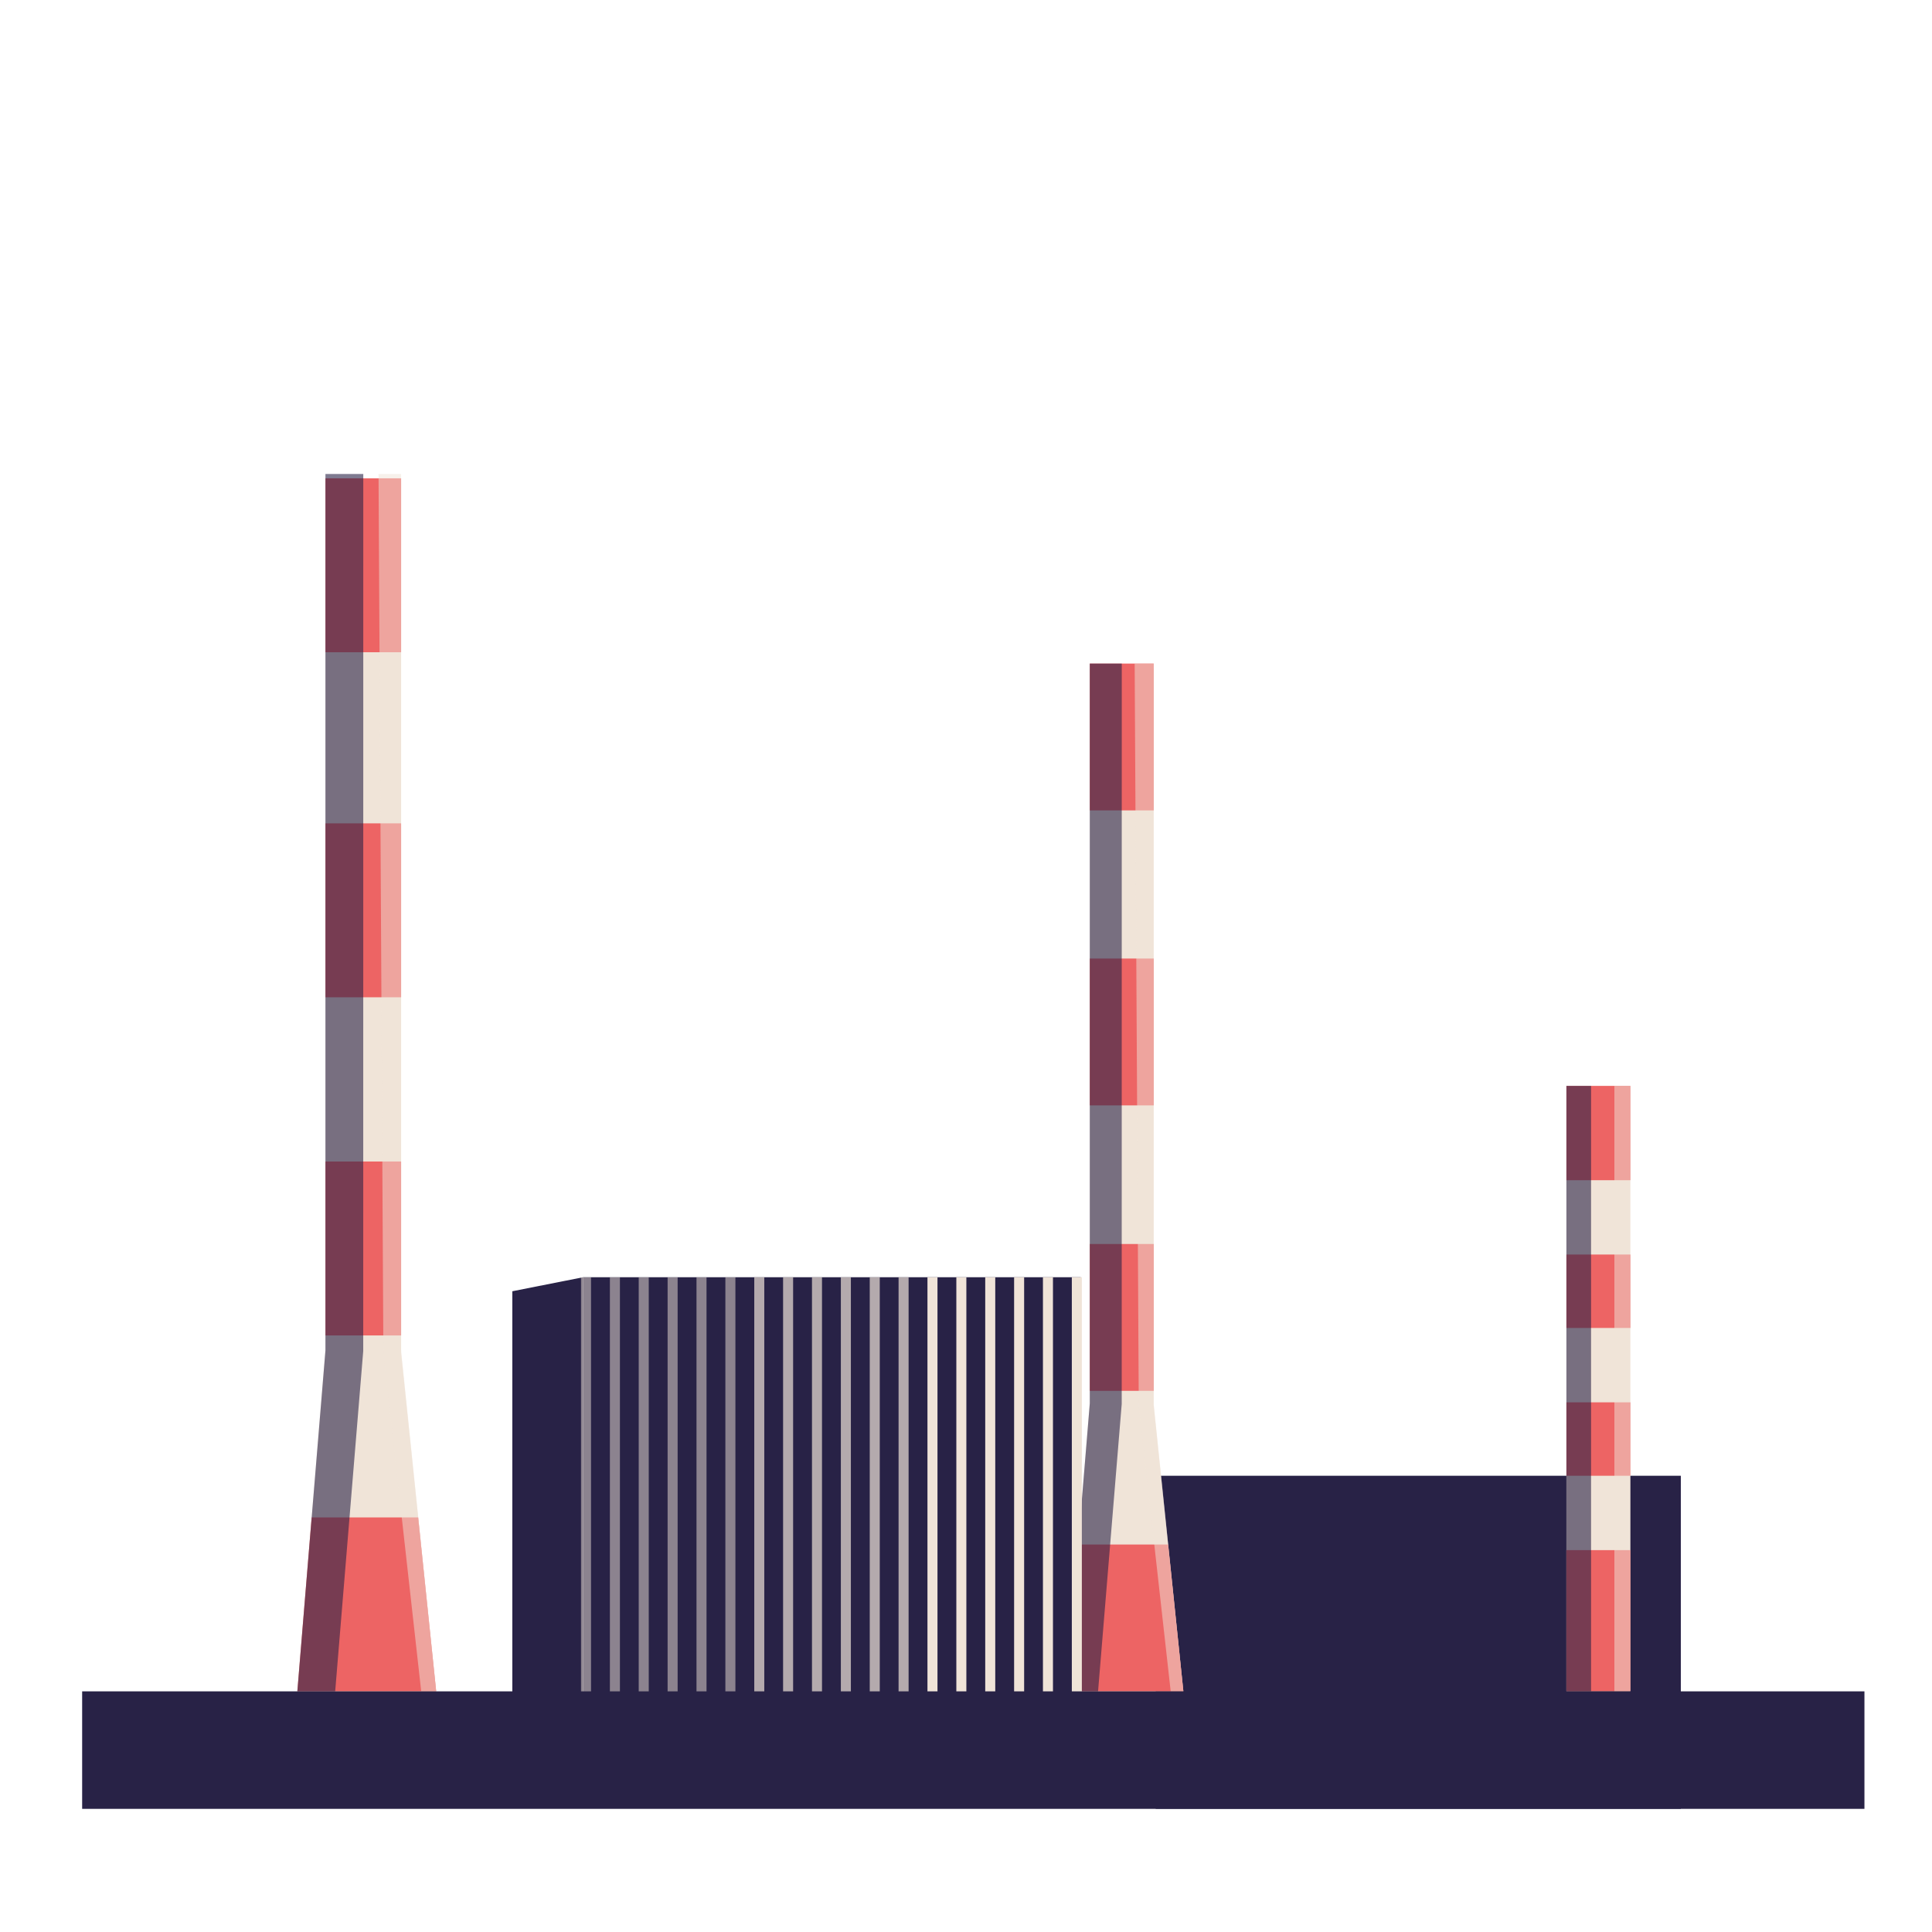 <svg id="Calque_1" data-name="Calque 1" xmlns="http://www.w3.org/2000/svg" viewBox="0 0 343.13 343.13"><defs><style>.cls-1,.cls-4{fill:#282246;}.cls-2{fill:#f0e4d8;}.cls-3{fill:#ed6464;}.cls-4{opacity:0.6;}.cls-5{opacity:0.5;}.cls-6{opacity:0.7;}</style></defs><rect class="cls-1" x="205.26" y="262.1" width="93.26" height="59.15"/><polygon class="cls-2" points="77.47 300.39 52.81 300.39 57.8 239.76 57.8 85.32 71.24 85.32 71.24 240.33 77.47 300.39"/><rect class="cls-3" x="57.8" y="146.23" width="13.44" height="30.89"/><rect class="cls-3" x="57.8" y="84.95" width="13.44" height="30.89"/><rect class="cls-3" x="57.8" y="206.29" width="13.44" height="30.89"/><polygon class="cls-3" points="77.47 300.39 52.81 300.39 55.35 269.5 74.27 269.5 77.47 300.39"/><polygon class="cls-4" points="59.53 300.39 52.81 300.39 57.8 239.83 57.8 84.18 64.52 84.18 64.51 239.96 59.53 300.39"/><g class="cls-5"><polygon class="cls-2" points="74.81 300.39 77.47 300.39 71.24 239.83 71.24 84.18 67.23 84.18 68.09 240.33 74.81 300.39"/></g><polygon class="cls-2" points="210.17 300.39 189.34 300.39 193.55 249.2 193.55 118.81 204.9 118.81 204.9 249.68 210.17 300.39"/><rect class="cls-3" x="193.55" y="170.24" width="11.35" height="26.08"/><rect class="cls-3" x="193.55" y="117.85" width="11.35" height="26.08"/><rect class="cls-3" x="193.55" y="220.94" width="11.35" height="26.08"/><polygon class="cls-3" points="210.17 300.39 189.34 300.39 191.49 274.31 207.46 274.31 210.17 300.39"/><polygon class="cls-4" points="195.02 300.39 189.34 300.39 193.55 249.26 193.55 117.85 199.23 117.85 199.22 249.37 195.02 300.39"/><g class="cls-5"><polygon class="cls-2" points="207.92 300.39 210.17 300.39 204.9 249.26 204.9 117.85 201.52 117.85 202.25 249.68 207.92 300.39"/></g><rect class="cls-2" x="278.2" y="192.86" width="11.35" height="107.53"/><rect class="cls-3" x="278.2" y="192.86" width="11.35" height="16.75"/><rect class="cls-3" x="278.2" y="222.81" width="11.35" height="13.04"/><rect class="cls-3" x="278.2" y="249.06" width="11.35" height="13.04"/><rect class="cls-3" x="278.2" y="275.31" width="11.35" height="25.07"/><rect class="cls-4" x="278.2" y="192.86" width="4.38" height="107.53"/><g class="cls-5"><rect class="cls-2" x="286.72" y="192.86" width="2.82" height="107.53"/></g><polygon class="cls-1" points="103.57 304.03 90.99 304.03 90.99 229.33 103.57 226.84 103.57 304.03"/><rect class="cls-1" x="103.57" y="226.84" width="88.37" height="77.2"/><g class="cls-5"><rect class="cls-2" x="103.19" y="226.84" width="1.78" height="77.2"/></g><g class="cls-5"><rect class="cls-2" x="108.32" y="226.84" width="1.78" height="77.2"/></g><g class="cls-5"><rect class="cls-2" x="113.44" y="226.84" width="1.78" height="77.2"/></g><g class="cls-5"><rect class="cls-2" x="118.57" y="226.84" width="1.78" height="77.2"/></g><g class="cls-5"><rect class="cls-2" x="123.7" y="226.84" width="1.78" height="77.2"/></g><g class="cls-5"><rect class="cls-2" x="128.83" y="226.84" width="1.78" height="77.2"/></g><g class="cls-6"><rect class="cls-2" x="133.96" y="226.84" width="1.78" height="77.2"/></g><g class="cls-6"><rect class="cls-2" x="139.08" y="226.84" width="1.78" height="77.2"/></g><g class="cls-6"><rect class="cls-2" x="144.21" y="226.84" width="1.78" height="77.2"/></g><g class="cls-6"><rect class="cls-2" x="149.34" y="226.84" width="1.78" height="77.2"/></g><g class="cls-6"><rect class="cls-2" x="154.47" y="226.84" width="1.78" height="77.2"/></g><g class="cls-6"><rect class="cls-2" x="159.59" y="226.84" width="1.78" height="77.2"/></g><rect class="cls-2" x="164.72" y="226.84" width="1.78" height="77.2"/><rect class="cls-2" x="169.85" y="226.84" width="1.78" height="77.2"/><rect class="cls-2" x="174.98" y="226.84" width="1.78" height="77.2"/><rect class="cls-2" x="180.11" y="226.84" width="1.78" height="77.2"/><rect class="cls-2" x="185.23" y="226.84" width="1.78" height="77.2"/><rect class="cls-2" x="190.36" y="226.84" width="1.78" height="77.2"/><rect class="cls-1" x="14.59" y="300.39" width="316.54" height="20.87"/></svg>